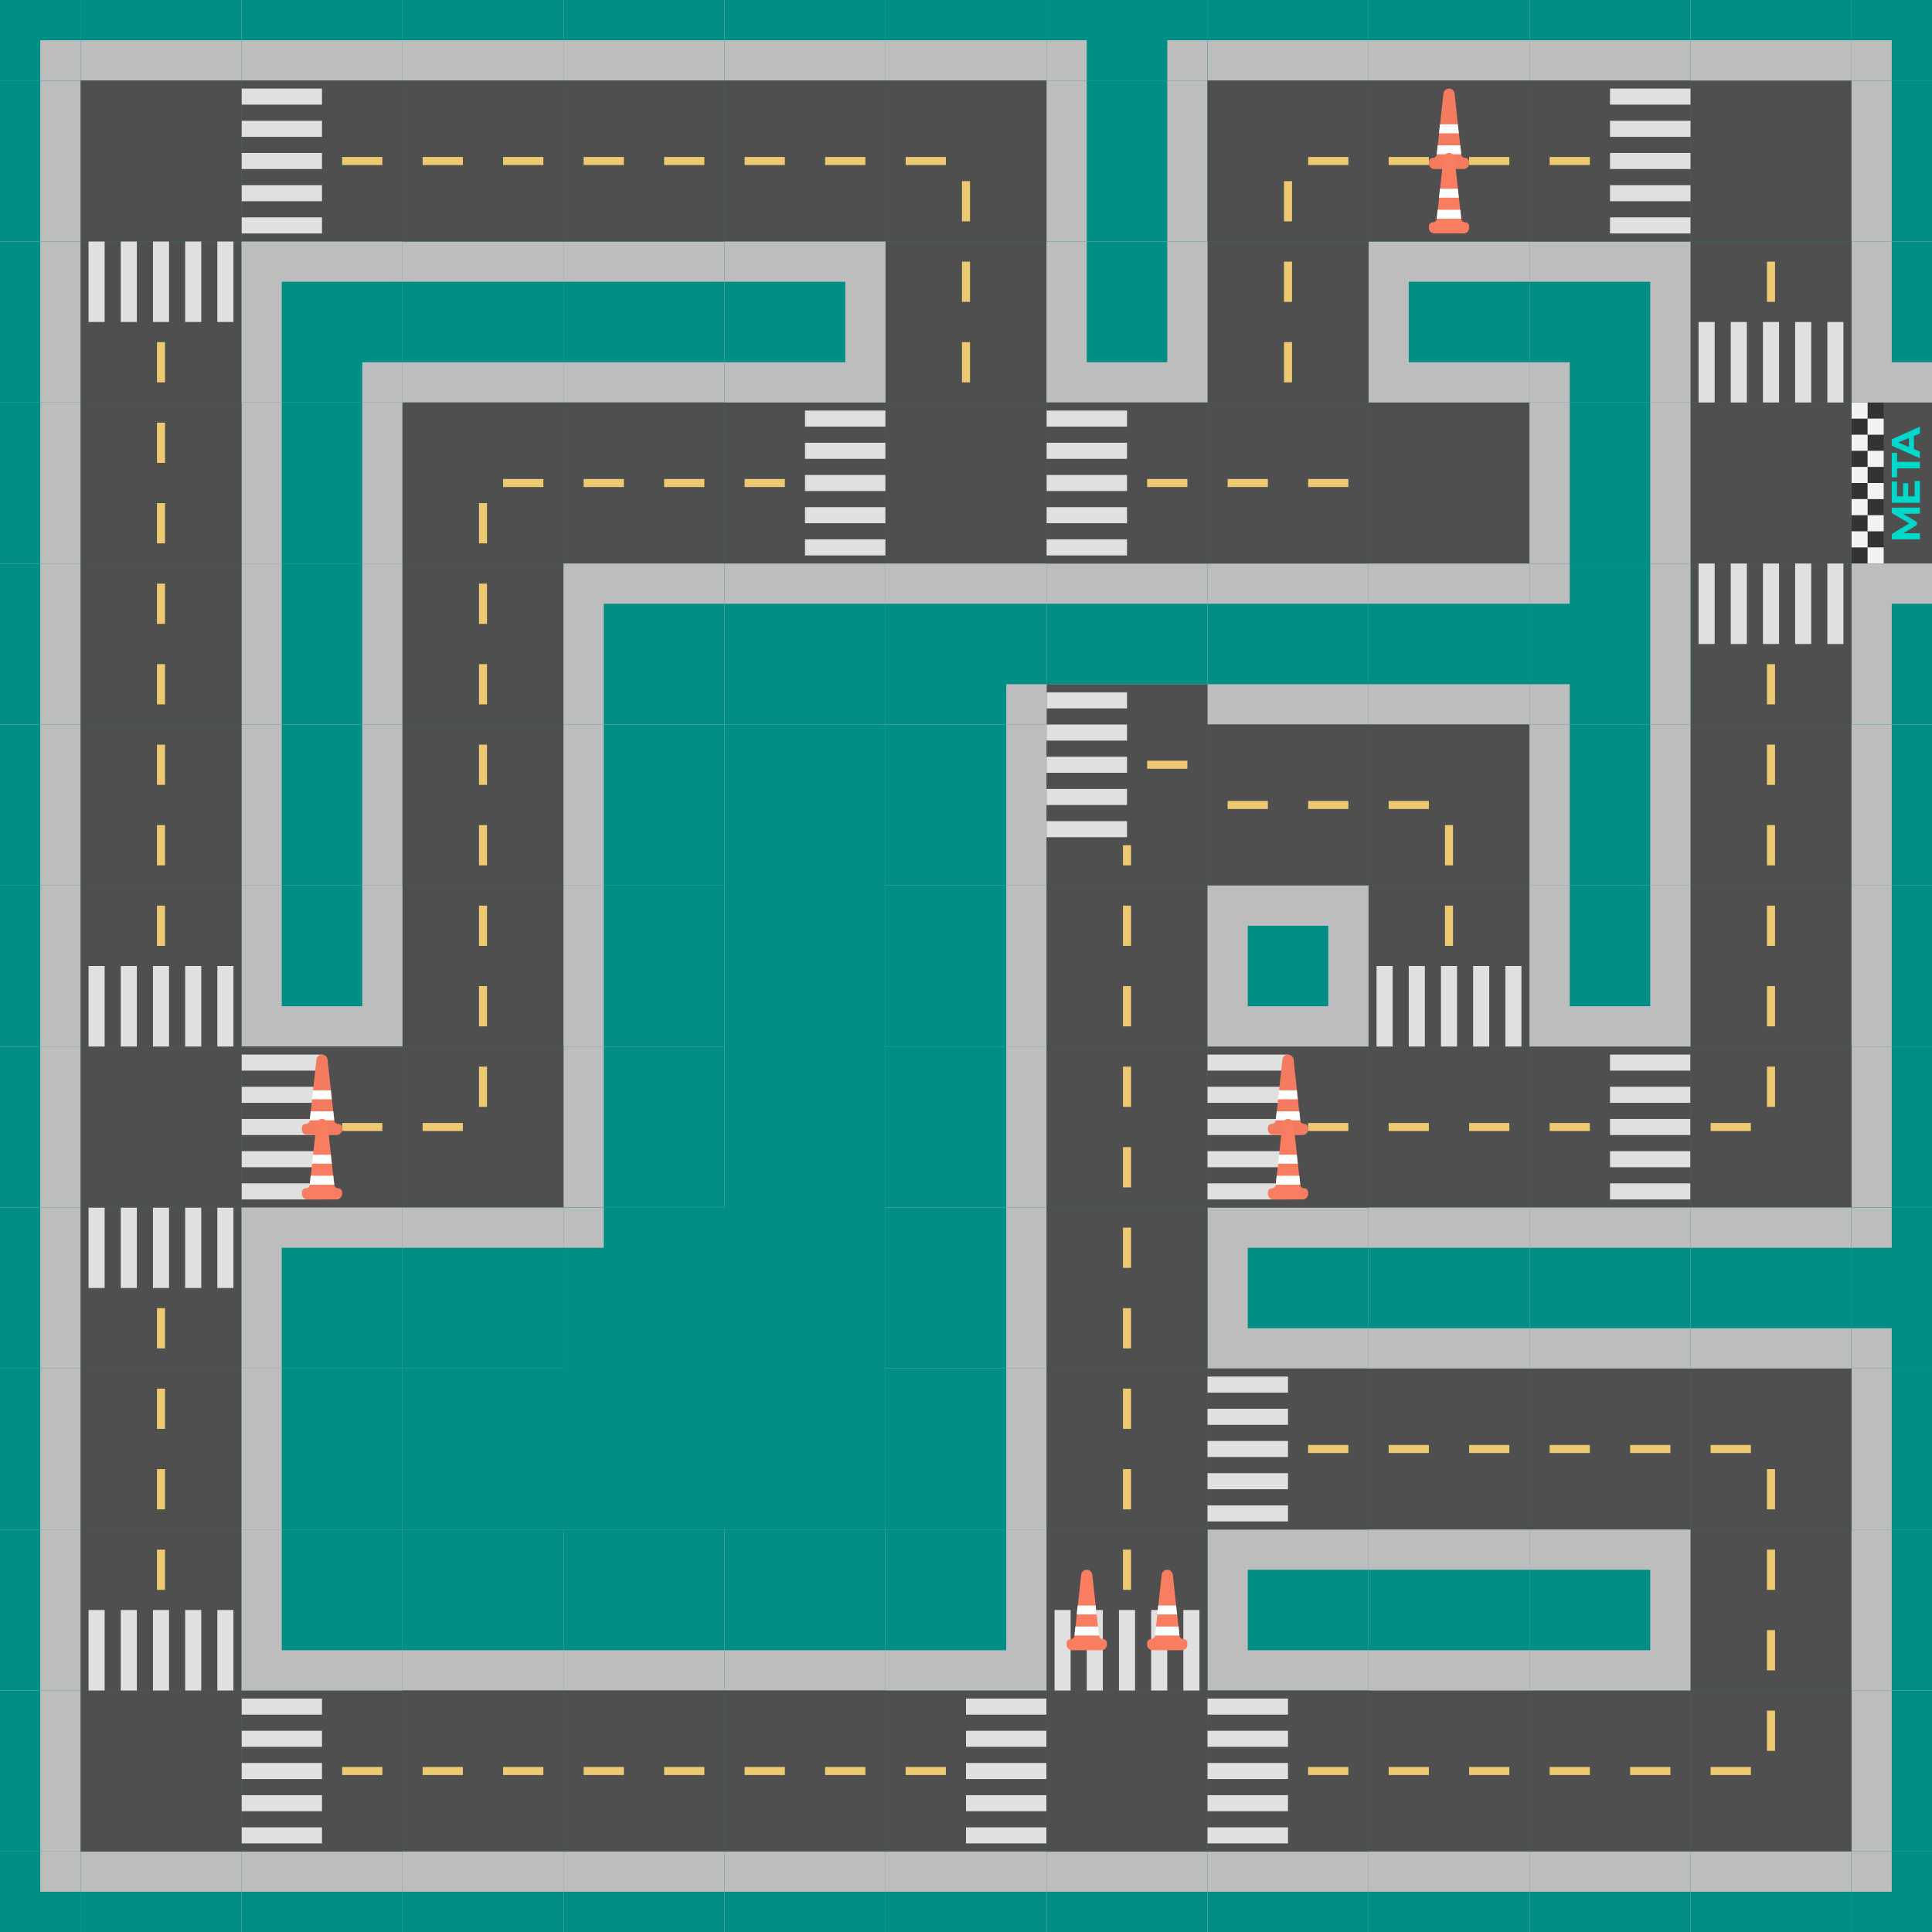 <svg width="480" height="480" viewBox="0 0 480 480" fill="none" xmlns="http://www.w3.org/2000/svg">
<rect x="0" y="0" width="480" height="480" fill="#808080" stroke="none"/>
<g clip-path="url(#clip0_1_180)">
<rect width="480" height="480" fill="#008E86"/>
<g clip-path="url(#clip1_1_180)">
<rect width="40" height="40" transform="translate(460 100)" fill="#4F4F4F"/>
<rect x="464" y="100" width="4" height="4" fill="#333333"/>
<rect x="464" y="108" width="4" height="4" fill="#333333"/>
<rect x="460" y="104" width="4" height="4" fill="#333333"/>
<rect x="464" y="116" width="4" height="4" fill="#333333"/>
<rect x="460" y="112" width="4" height="4" fill="#333333"/>
<rect x="464" y="124" width="4" height="4" fill="#333333"/>
<rect x="460" y="120" width="4" height="4" fill="#333333"/>
<rect x="464" y="132" width="4" height="4" fill="#333333"/>
<rect x="460" y="128" width="4" height="4" fill="#333333"/>
<rect x="460" y="136" width="4" height="4" fill="#333333"/>
<rect x="464" y="104" width="4" height="4" fill="#F2F2F2"/>
<rect x="460" y="100" width="4" height="4" fill="#F2F2F2"/>
<rect x="464" y="112" width="4" height="4" fill="#F2F2F2"/>
<rect x="460" y="108" width="4" height="4" fill="#F2F2F2"/>
<rect x="464" y="120" width="4" height="4" fill="#F2F2F2"/>
<rect x="460" y="116" width="4" height="4" fill="#F2F2F2"/>
<rect x="464" y="128" width="4" height="4" fill="#F2F2F2"/>
<rect x="460" y="124" width="4" height="4" fill="#F2F2F2"/>
<rect x="464" y="136" width="4" height="4" fill="#F2F2F2"/>
<rect x="460" y="132" width="4" height="4" fill="#F2F2F2"/>
<path d="M477 127.63L472.8 127.64L476.26 129.7L476.26 130.43L472.89 132.48L477 132.48L477 134L470 134L470 132.66L474.35 130.04L470 127.46L470 126.13L477 126.11L477 127.63Z" fill="#00D8CC"/>
<path d="M475.7 119.5L477 119.5L477 124.92L470 124.92L470 119.63L471.3 119.63L471.3 123.31L472.82 123.31L472.82 120.06L474.08 120.06L474.08 123.31L475.7 123.31L475.7 119.5Z" fill="#00D8CC"/>
<path d="M471.32 116.36L471.32 118.6L470 118.6L470 112.5L471.32 112.5L471.32 114.74L477 114.74L477 116.36L471.32 116.36Z" fill="#00D8CC"/>
<path d="M475.5 108.32L475.5 111.57L477 112.19L477 113.85L470 110.73L470 109.13L477 106L477 107.7L475.5 108.32ZM474.27 108.83L471.59 109.94L474.27 111.05L474.27 108.83Z" fill="#00D8CC"/>
</g>
<rect width="40" height="40" transform="translate(460 100) rotate(90)" fill="#4F4F4F"/>
<rect width="40" height="40" transform="translate(460 20) rotate(90)" fill="#4F4F4F"/>
<rect width="40" height="40" transform="translate(380 100) rotate(90)" fill="#4F4F4F"/>
<rect width="40" height="40" transform="translate(380 100)" fill="#BDBDBD"/>
<rect x="390" y="100" width="20" height="40" fill="#008E86"/>
<rect width="40" height="40" transform="translate(260 20)" fill="#BDBDBD"/>
<rect x="270" y="20" width="20" height="40" fill="#008E86"/>
<rect width="40" height="40" transform="translate(60 100)" fill="#BDBDBD"/>
<rect x="70" y="100" width="20" height="40" fill="#008E86"/>
<rect width="40" height="40" transform="translate(60 140)" fill="#BDBDBD"/>
<rect x="70" y="140" width="20" height="40" fill="#008E86"/>
<rect width="40" height="40" transform="translate(60 180)" fill="#BDBDBD"/>
<rect x="70" y="180" width="20" height="40" fill="#008E86"/>
<g clip-path="url(#clip2_1_180)">
<rect width="40" height="40" transform="translate(460 100) rotate(-90)" fill="#BDBDBD"/>
<rect x="470" y="90" width="30" height="30" transform="rotate(-90 470 90)" fill="#008E86"/>
</g>
<g clip-path="url(#clip3_1_180)">
<rect width="40" height="40" transform="translate(460 20)" fill="#BDBDBD"/>
<rect x="470" y="20" width="30" height="40" fill="#008E86"/>
</g>
<g clip-path="url(#clip4_1_180)">
<rect width="40" height="40" transform="translate(500 -20) rotate(90)" fill="#008E86"/>
<rect x="470" y="10" width="10" height="10" transform="rotate(90 470 10)" fill="#BDBDBD"/>
</g>
<g clip-path="url(#clip5_1_180)">
<rect width="40" height="40" transform="translate(460 100) rotate(180)" fill="#4F4F4F"/>
<rect x="441" y="95" width="2" height="10" transform="rotate(180 441 95)" fill="#EDCA71"/>
<rect x="441" y="75" width="2" height="10" transform="rotate(180 441 75)" fill="#EDCA71"/>
<rect x="434" y="100" width="4" height="20" transform="rotate(180 434 100)" fill="#E0E0E0"/>
<rect x="426" y="100" width="4" height="20" transform="rotate(180 426 100)" fill="#E0E0E0"/>
<rect x="442" y="100" width="4" height="20" transform="rotate(180 442 100)" fill="#E0E0E0"/>
<rect x="450" y="100" width="4" height="20" transform="rotate(180 450 100)" fill="#E0E0E0"/>
<rect x="458" y="100" width="4" height="20" transform="rotate(180 458 100)" fill="#E0E0E0"/>
</g>
<rect width="40" height="40" transform="translate(460 140)" fill="#BDBDBD"/>
<rect x="470" y="150" width="30" height="30" fill="#008E86"/>
<g clip-path="url(#clip6_1_180)">
<rect width="40" height="40" transform="translate(420 140)" fill="#4F4F4F"/>
<rect x="439" y="145" width="2" height="10" fill="#EDCA71"/>
<rect x="439" y="165" width="2" height="10" fill="#EDCA71"/>
<rect x="446" y="140" width="4" height="20" fill="#E0E0E0"/>
<rect x="454" y="140" width="4" height="20" fill="#E0E0E0"/>
<rect x="438" y="140" width="4" height="20" fill="#E0E0E0"/>
<rect x="430" y="140" width="4" height="20" fill="#E0E0E0"/>
<rect x="422" y="140" width="4" height="20" fill="#E0E0E0"/>
</g>
<g clip-path="url(#clip7_1_180)">
<rect width="40" height="40" transform="translate(20 300)" fill="#4F4F4F"/>
<rect x="39" y="305" width="2" height="10" fill="#EDCA71"/>
<rect x="39" y="325" width="2" height="10" fill="#EDCA71"/>
<rect x="46" y="300" width="4" height="20" fill="#E0E0E0"/>
<rect x="54" y="300" width="4" height="20" fill="#E0E0E0"/>
<rect x="38" y="300" width="4" height="20" fill="#E0E0E0"/>
<rect x="30" y="300" width="4" height="20" fill="#E0E0E0"/>
<rect x="22" y="300" width="4" height="20" fill="#E0E0E0"/>
</g>
<g clip-path="url(#clip8_1_180)">
<rect width="40" height="40" transform="translate(420 60) rotate(90)" fill="#BDBDBD"/>
<rect x="410" y="70" width="30" height="30" transform="rotate(90 410 70)" fill="#008E86"/>
<rect x="390" y="100" width="10" height="10" transform="rotate(-180 390 100)" fill="#BDBDBD"/>
</g>
<g clip-path="url(#clip9_1_180)">
<rect width="40" height="40" transform="translate(340 100) rotate(-90)" fill="#BDBDBD"/>
<rect x="350" y="90" width="20" height="30" transform="rotate(-90 350 90)" fill="#008E86"/>
</g>
<g clip-path="url(#clip10_1_180)">
<rect width="40" height="40" transform="translate(300 340) rotate(-90)" fill="#BDBDBD"/>
<rect x="310" y="330" width="20" height="30" transform="rotate(-90 310 330)" fill="#008E86"/>
</g>
<g clip-path="url(#clip11_1_180)">
<rect width="40" height="40" transform="translate(300 420) rotate(-90)" fill="#BDBDBD"/>
<rect x="310" y="410" width="20" height="30" transform="rotate(-90 310 410)" fill="#008E86"/>
</g>
<g clip-path="url(#clip12_1_180)">
<rect width="40" height="40" transform="translate(380 140) rotate(90)" fill="#BDBDBD"/>
<rect x="380" y="150" width="20" height="40" transform="rotate(90 380 150)" fill="#008E86"/>
</g>
<g clip-path="url(#clip13_1_180)">
<rect width="40" height="40" transform="translate(340 140) rotate(90)" fill="#BDBDBD"/>
<rect x="340" y="150" width="20" height="40" transform="rotate(90 340 150)" fill="#008E86"/>
</g>
<g clip-path="url(#clip14_1_180)">
<rect width="40" height="40" transform="translate(300 140) rotate(90)" fill="#BDBDBD"/>
<rect x="300" y="150" width="20" height="40" transform="rotate(90 300 150)" fill="#008E86"/>
</g>
<g clip-path="url(#clip15_1_180)">
<rect width="40" height="40" transform="translate(140 60) rotate(90)" fill="#BDBDBD"/>
<rect x="140" y="70" width="20" height="40" transform="rotate(90 140 70)" fill="#008E86"/>
</g>
<g clip-path="url(#clip16_1_180)">
<rect width="40" height="40" transform="translate(180 60) rotate(90)" fill="#BDBDBD"/>
<rect x="180" y="70" width="20" height="40" transform="rotate(90 180 70)" fill="#008E86"/>
</g>
<g clip-path="url(#clip17_1_180)">
<rect width="40" height="40" transform="translate(420 20) rotate(-90)" fill="#BDBDBD"/>
<rect x="420" y="10" width="30" height="40" transform="rotate(-90 420 10)" fill="#008E86"/>
</g>
<g clip-path="url(#clip18_1_180)">
<rect width="40" height="40" transform="translate(380 20) rotate(-90)" fill="#BDBDBD"/>
<rect x="380" y="10" width="30" height="40" transform="rotate(-90 380 10)" fill="#008E86"/>
</g>
<g clip-path="url(#clip19_1_180)">
<rect width="40" height="40" transform="translate(340 20) rotate(-90)" fill="#BDBDBD"/>
<rect x="340" y="10" width="30" height="40" transform="rotate(-90 340 10)" fill="#008E86"/>
</g>
<g clip-path="url(#clip20_1_180)">
<rect width="40" height="40" transform="translate(300 20) rotate(-90)" fill="#BDBDBD"/>
<rect x="300" y="10" width="30" height="40" transform="rotate(-90 300 10)" fill="#008E86"/>
</g>
<g clip-path="url(#clip21_1_180)">
<rect width="40" height="40" transform="translate(220 20) rotate(-90)" fill="#BDBDBD"/>
<rect x="220" y="10" width="30" height="40" transform="rotate(-90 220 10)" fill="#008E86"/>
</g>
<g clip-path="url(#clip22_1_180)">
<rect width="40" height="40" transform="translate(180 20) rotate(-90)" fill="#BDBDBD"/>
<rect x="180" y="10" width="30" height="40" transform="rotate(-90 180 10)" fill="#008E86"/>
</g>
<g clip-path="url(#clip23_1_180)">
<rect width="40" height="40" transform="translate(180 420) rotate(-90)" fill="#BDBDBD"/>
<rect x="180" y="410" width="30" height="40" transform="rotate(-90 180 410)" fill="#008E86"/>
</g>
<g clip-path="url(#clip24_1_180)">
<rect width="40" height="40" transform="translate(140 420) rotate(-90)" fill="#BDBDBD"/>
<rect x="140" y="410" width="30" height="40" transform="rotate(-90 140 410)" fill="#008E86"/>
</g>
<g clip-path="url(#clip25_1_180)">
<rect width="40" height="40" transform="translate(100 420) rotate(-90)" fill="#BDBDBD"/>
<rect x="100" y="410" width="30" height="40" transform="rotate(-90 100 410)" fill="#008E86"/>
</g>
<g clip-path="url(#clip26_1_180)">
<rect width="40" height="40" transform="translate(140 20) rotate(-90)" fill="#BDBDBD"/>
<rect x="140" y="10" width="30" height="40" transform="rotate(-90 140 10)" fill="#008E86"/>
</g>
<g clip-path="url(#clip27_1_180)">
<rect width="40" height="40" transform="translate(100 20) rotate(-90)" fill="#BDBDBD"/>
<rect x="100" y="10" width="30" height="40" transform="rotate(-90 100 10)" fill="#008E86"/>
</g>
<g clip-path="url(#clip28_1_180)">
<rect width="40" height="40" transform="translate(60 20) rotate(-90)" fill="#BDBDBD"/>
<rect x="60" y="10" width="30" height="40" transform="rotate(-90 60 10)" fill="#008E86"/>
</g>
<g clip-path="url(#clip29_1_180)">
<rect width="40" height="40" transform="translate(20 20) rotate(-90)" fill="#BDBDBD"/>
<rect x="20" y="10" width="30" height="40" transform="rotate(-90 20 10)" fill="#008E86"/>
</g>
<g clip-path="url(#clip30_1_180)">
<rect width="40" height="40" transform="translate(420 20) rotate(90)" fill="#4F4F4F"/>
<rect x="415" y="39" width="2" height="10" transform="rotate(90 415 39)" fill="#EDCA71"/>
<rect x="395" y="39" width="2" height="10" transform="rotate(90 395 39)" fill="#EDCA71"/>
<rect x="420" y="46" width="4" height="20" transform="rotate(90 420 46)" fill="#E0E0E0"/>
<rect x="420" y="54" width="4" height="20" transform="rotate(90 420 54)" fill="#E0E0E0"/>
<rect x="420" y="38" width="4" height="20" transform="rotate(90 420 38)" fill="#E0E0E0"/>
<rect x="420" y="30" width="4" height="20" transform="rotate(90 420 30)" fill="#E0E0E0"/>
<rect x="420" y="22" width="4" height="20" transform="rotate(90 420 22)" fill="#E0E0E0"/>
</g>
<g clip-path="url(#clip31_1_180)">
<rect width="40" height="40" transform="translate(420 260) rotate(90)" fill="#4F4F4F"/>
<rect x="415" y="279" width="2" height="10" transform="rotate(90 415 279)" fill="#EDCA71"/>
<rect x="395" y="279" width="2" height="10" transform="rotate(90 395 279)" fill="#EDCA71"/>
<rect x="420" y="286" width="4" height="20" transform="rotate(90 420 286)" fill="#E0E0E0"/>
<rect x="420" y="294" width="4" height="20" transform="rotate(90 420 294)" fill="#E0E0E0"/>
<rect x="420" y="278" width="4" height="20" transform="rotate(90 420 278)" fill="#E0E0E0"/>
<rect x="420" y="270" width="4" height="20" transform="rotate(90 420 270)" fill="#E0E0E0"/>
<rect x="420" y="262" width="4" height="20" transform="rotate(90 420 262)" fill="#E0E0E0"/>
</g>
<g clip-path="url(#clip32_1_180)">
<rect width="40" height="40" transform="translate(260 420) rotate(90)" fill="#4F4F4F"/>
<rect x="255" y="439" width="2" height="10" transform="rotate(90 255 439)" fill="#EDCA71"/>
<rect x="235" y="439" width="2" height="10" transform="rotate(90 235 439)" fill="#EDCA71"/>
<rect x="260" y="446" width="4" height="20" transform="rotate(90 260 446)" fill="#E0E0E0"/>
<rect x="260" y="454" width="4" height="20" transform="rotate(90 260 454)" fill="#E0E0E0"/>
<rect x="260" y="438" width="4" height="20" transform="rotate(90 260 438)" fill="#E0E0E0"/>
<rect x="260" y="430" width="4" height="20" transform="rotate(90 260 430)" fill="#E0E0E0"/>
<rect x="260" y="422" width="4" height="20" transform="rotate(90 260 422)" fill="#E0E0E0"/>
</g>
<g clip-path="url(#clip33_1_180)">
<rect width="40" height="40" transform="translate(220 100) rotate(90)" fill="#4F4F4F"/>
<rect x="215" y="119" width="2" height="10" transform="rotate(90 215 119)" fill="#EDCA71"/>
<rect x="195" y="119" width="2" height="10" transform="rotate(90 195 119)" fill="#EDCA71"/>
<rect x="220" y="126" width="4" height="20" transform="rotate(90 220 126)" fill="#E0E0E0"/>
<rect x="220" y="134" width="4" height="20" transform="rotate(90 220 134)" fill="#E0E0E0"/>
<rect x="220" y="118" width="4" height="20" transform="rotate(90 220 118)" fill="#E0E0E0"/>
<rect x="220" y="110" width="4" height="20" transform="rotate(90 220 110)" fill="#E0E0E0"/>
<rect x="220" y="102" width="4" height="20" transform="rotate(90 220 102)" fill="#E0E0E0"/>
</g>
<rect width="40" height="40" transform="translate(380 20) rotate(90)" fill="#4F4F4F"/>
<rect x="375" y="39" width="2" height="10" transform="rotate(90 375 39)" fill="#EDCA71"/>
<rect x="355" y="39" width="2" height="10" transform="rotate(90 355 39)" fill="#EDCA71"/>
<rect width="40" height="40" transform="translate(340 100) rotate(90)" fill="#4F4F4F"/>
<rect x="335" y="119" width="2" height="10" transform="rotate(90 335 119)" fill="#EDCA71"/>
<rect x="315" y="119" width="2" height="10" transform="rotate(90 315 119)" fill="#EDCA71"/>
<rect width="40" height="40" transform="translate(340 180) rotate(90)" fill="#4F4F4F"/>
<rect x="335" y="199" width="2" height="10" transform="rotate(90 335 199)" fill="#EDCA71"/>
<rect x="315" y="199" width="2" height="10" transform="rotate(90 315 199)" fill="#EDCA71"/>
<rect width="40" height="40" transform="translate(180 100) rotate(90)" fill="#4F4F4F"/>
<rect x="175" y="119" width="2" height="10" transform="rotate(90 175 119)" fill="#EDCA71"/>
<rect x="155" y="119" width="2" height="10" transform="rotate(90 155 119)" fill="#EDCA71"/>
<rect width="40" height="40" transform="translate(380 260) rotate(90)" fill="#4F4F4F"/>
<rect x="375" y="279" width="2" height="10" transform="rotate(90 375 279)" fill="#EDCA71"/>
<rect x="355" y="279" width="2" height="10" transform="rotate(90 355 279)" fill="#EDCA71"/>
<rect width="40" height="40" transform="translate(380 340) rotate(90)" fill="#4F4F4F"/>
<rect x="375" y="359" width="2" height="10" transform="rotate(90 375 359)" fill="#EDCA71"/>
<rect x="355" y="359" width="2" height="10" transform="rotate(90 355 359)" fill="#EDCA71"/>
<rect width="40" height="40" transform="translate(380 420) rotate(90)" fill="#4F4F4F"/>
<rect x="375" y="439" width="2" height="10" transform="rotate(90 375 439)" fill="#EDCA71"/>
<rect x="355" y="439" width="2" height="10" transform="rotate(90 355 439)" fill="#EDCA71"/>
<rect width="40" height="40" transform="translate(220 420) rotate(90)" fill="#4F4F4F"/>
<rect x="215" y="439" width="2" height="10" transform="rotate(90 215 439)" fill="#EDCA71"/>
<rect x="195" y="439" width="2" height="10" transform="rotate(90 195 439)" fill="#EDCA71"/>
<rect width="40" height="40" transform="translate(180 420) rotate(90)" fill="#4F4F4F"/>
<rect x="175" y="439" width="2" height="10" transform="rotate(90 175 439)" fill="#EDCA71"/>
<rect x="155" y="439" width="2" height="10" transform="rotate(90 155 439)" fill="#EDCA71"/>
<rect width="40" height="40" transform="translate(140 420) rotate(90)" fill="#4F4F4F"/>
<rect x="135" y="439" width="2" height="10" transform="rotate(90 135 439)" fill="#EDCA71"/>
<rect x="115" y="439" width="2" height="10" transform="rotate(90 115 439)" fill="#EDCA71"/>
<rect width="40" height="40" transform="translate(420 340) rotate(90)" fill="#4F4F4F"/>
<rect x="415" y="359" width="2" height="10" transform="rotate(90 415 359)" fill="#EDCA71"/>
<rect x="395" y="359" width="2" height="10" transform="rotate(90 395 359)" fill="#EDCA71"/>
<rect width="40" height="40" transform="translate(420 420) rotate(90)" fill="#4F4F4F"/>
<rect x="415" y="439" width="2" height="10" transform="rotate(90 415 439)" fill="#EDCA71"/>
<rect x="395" y="439" width="2" height="10" transform="rotate(90 395 439)" fill="#EDCA71"/>
<rect width="40" height="40" transform="translate(340 20) rotate(90)" fill="#4F4F4F"/>
<rect x="335" y="39" width="2" height="10" transform="rotate(90 335 39)" fill="#EDCA71"/>
<rect x="319" y="45" width="2" height="10" fill="#EDCA71"/>
<rect width="40" height="40" transform="translate(300 180) rotate(90)" fill="#4F4F4F"/>
<rect x="295" y="199" width="2" height="10" transform="rotate(90 295 199)" fill="#EDCA71"/>
<rect x="279" y="205" width="2" height="10" fill="#EDCA71"/>
<rect width="40" height="40" transform="translate(140 100) rotate(90)" fill="#4F4F4F"/>
<rect x="135" y="119" width="2" height="10" transform="rotate(90 135 119)" fill="#EDCA71"/>
<rect x="119" y="125" width="2" height="10" fill="#EDCA71"/>
<rect width="40" height="40" transform="translate(300 60)" fill="#4F4F4F"/>
<rect x="319" y="65" width="2" height="10" fill="#EDCA71"/>
<rect x="319" y="85" width="2" height="10" fill="#EDCA71"/>
<rect width="40" height="40" transform="translate(420 180)" fill="#4F4F4F"/>
<rect x="439" y="185" width="2" height="10" fill="#EDCA71"/>
<rect x="439" y="205" width="2" height="10" fill="#EDCA71"/>
<rect width="40" height="40" transform="translate(420 220)" fill="#4F4F4F"/>
<rect x="439" y="225" width="2" height="10" fill="#EDCA71"/>
<rect x="439" y="245" width="2" height="10" fill="#EDCA71"/>
<rect width="40" height="40" transform="translate(260 220)" fill="#4F4F4F"/>
<rect x="279" y="225" width="2" height="10" fill="#EDCA71"/>
<rect x="279" y="245" width="2" height="10" fill="#EDCA71"/>
<rect width="40" height="40" transform="translate(100 140)" fill="#4F4F4F"/>
<rect x="119" y="145" width="2" height="10" fill="#EDCA71"/>
<rect x="119" y="165" width="2" height="10" fill="#EDCA71"/>
<rect width="40" height="40" transform="translate(260 260)" fill="#4F4F4F"/>
<rect x="279" y="265" width="2" height="10" fill="#EDCA71"/>
<rect x="279" y="285" width="2" height="10" fill="#EDCA71"/>
<rect width="40" height="40" transform="translate(260 300)" fill="#4F4F4F"/>
<rect x="279" y="305" width="2" height="10" fill="#EDCA71"/>
<rect x="279" y="325" width="2" height="10" fill="#EDCA71"/>
<rect width="40" height="40" transform="translate(260 340)" fill="#4F4F4F"/>
<rect x="279" y="345" width="2" height="10" fill="#EDCA71"/>
<rect x="279" y="365" width="2" height="10" fill="#EDCA71"/>
<rect width="40" height="40" transform="translate(420 380)" fill="#4F4F4F"/>
<rect x="439" y="385" width="2" height="10" fill="#EDCA71"/>
<rect x="439" y="405" width="2" height="10" fill="#EDCA71"/>
<rect width="40" height="40" transform="translate(220 60)" fill="#4F4F4F"/>
<rect x="239" y="65" width="2" height="10" fill="#EDCA71"/>
<rect x="239" y="85" width="2" height="10" fill="#EDCA71"/>
<rect width="40" height="40" transform="translate(20 100)" fill="#4F4F4F"/>
<rect x="39" y="105" width="2" height="10" fill="#EDCA71"/>
<rect x="39" y="125" width="2" height="10" fill="#EDCA71"/>
<rect width="40" height="40" transform="translate(20 140)" fill="#4F4F4F"/>
<rect x="39" y="145" width="2" height="10" fill="#EDCA71"/>
<rect x="39" y="165" width="2" height="10" fill="#EDCA71"/>
<rect width="40" height="40" transform="translate(20 180)" fill="#4F4F4F"/>
<rect x="39" y="185" width="2" height="10" fill="#EDCA71"/>
<rect x="39" y="205" width="2" height="10" fill="#EDCA71"/>
<rect width="40" height="40" transform="translate(100 220)" fill="#4F4F4F"/>
<rect x="119" y="225" width="2" height="10" fill="#EDCA71"/>
<rect x="119" y="245" width="2" height="10" fill="#EDCA71"/>
<rect width="40" height="40" transform="translate(100 180)" fill="#4F4F4F"/>
<rect x="119" y="185" width="2" height="10" fill="#EDCA71"/>
<rect x="119" y="205" width="2" height="10" fill="#EDCA71"/>
<rect width="40" height="40" transform="translate(20 340)" fill="#4F4F4F"/>
<rect x="39" y="345" width="2" height="10" fill="#EDCA71"/>
<rect x="39" y="365" width="2" height="10" fill="#EDCA71"/>
<g clip-path="url(#clip34_1_180)">
<rect width="40" height="40" transform="translate(300 -20) rotate(90)" fill="#008E86"/>
<rect x="270" y="10" width="10" height="10" transform="rotate(90 270 10)" fill="#BDBDBD"/>
<rect x="300" y="10" width="10" height="10" transform="rotate(90 300 10)" fill="#BDBDBD"/>
</g>
<g clip-path="url(#clip35_1_180)">
<rect width="40" height="40" transform="translate(300 100) rotate(180)" fill="#BDBDBD"/>
<rect x="290" y="90" width="20" height="30" transform="rotate(180 290 90)" fill="#008E86"/>
</g>
<rect width="40" height="40" transform="translate(100 260) rotate(180)" fill="#BDBDBD"/>
<rect x="90" y="250" width="20" height="30" transform="rotate(180 90 250)" fill="#008E86"/>
<g clip-path="url(#clip36_1_180)">
<rect width="40" height="40" transform="translate(260 140) rotate(-90)" fill="#4F4F4F"/>
<rect x="265" y="121" width="2" height="10" transform="rotate(-90 265 121)" fill="#EDCA71"/>
<rect x="285" y="121" width="2" height="10" transform="rotate(-90 285 121)" fill="#EDCA71"/>
<rect x="260" y="114" width="4" height="20" transform="rotate(-90 260 114)" fill="#E0E0E0"/>
<rect x="260" y="106" width="4" height="20" transform="rotate(-90 260 106)" fill="#E0E0E0"/>
<rect x="260" y="122" width="4" height="20" transform="rotate(-90 260 122)" fill="#E0E0E0"/>
<rect x="260" y="130" width="4" height="20" transform="rotate(-90 260 130)" fill="#E0E0E0"/>
<rect x="260" y="138" width="4" height="20" transform="rotate(-90 260 138)" fill="#E0E0E0"/>
</g>
<g clip-path="url(#clip37_1_180)">
<rect width="40" height="40" transform="translate(260 210) rotate(-90)" fill="#4F4F4F"/>
<rect x="265" y="191" width="2" height="10" transform="rotate(-90 265 191)" fill="#EDCA71"/>
<rect x="285" y="191" width="2" height="10" transform="rotate(-90 285 191)" fill="#EDCA71"/>
<rect x="260" y="184" width="4" height="20" transform="rotate(-90 260 184)" fill="#E0E0E0"/>
<rect x="260" y="176" width="4" height="20" transform="rotate(-90 260 176)" fill="#E0E0E0"/>
<rect x="260" y="192" width="4" height="20" transform="rotate(-90 260 192)" fill="#E0E0E0"/>
<rect x="260" y="200" width="4" height="20" transform="rotate(-90 260 200)" fill="#E0E0E0"/>
<rect x="260" y="208" width="4" height="20" transform="rotate(-90 260 208)" fill="#E0E0E0"/>
</g>
<rect width="40" height="40" transform="translate(260 60) rotate(-180)" fill="#4F4F4F"/>
<rect x="241" y="55" width="2" height="10" transform="rotate(-180 241 55)" fill="#EDCA71"/>
<rect x="235" y="39" width="2" height="10" transform="rotate(90 235 39)" fill="#EDCA71"/>
<rect width="40" height="40" transform="translate(380 220) rotate(-180)" fill="#4F4F4F"/>
<rect x="361" y="215" width="2" height="10" transform="rotate(-180 361 215)" fill="#EDCA71"/>
<rect x="355" y="199" width="2" height="10" transform="rotate(90 355 199)" fill="#EDCA71"/>
<g clip-path="url(#clip38_1_180)">
<rect width="40" height="40" transform="translate(460 180)" fill="#BDBDBD"/>
<rect x="470" y="180" width="30" height="40" fill="#008E86"/>
</g>
<g clip-path="url(#clip39_1_180)">
<rect width="40" height="40" transform="translate(460 220)" fill="#BDBDBD"/>
<rect x="470" y="220" width="30" height="40" fill="#008E86"/>
</g>
<g clip-path="url(#clip40_1_180)">
<rect width="40" height="40" transform="translate(460 260)" fill="#BDBDBD"/>
<rect x="470" y="260" width="30" height="40" fill="#008E86"/>
</g>
<g clip-path="url(#clip41_1_180)">
<rect width="40" height="40" transform="translate(460 340)" fill="#BDBDBD"/>
<rect x="470" y="340" width="30" height="40" fill="#008E86"/>
</g>
<rect width="40" height="40" transform="translate(60 340)" fill="#BDBDBD"/>
<rect x="70" y="340" width="30" height="40" fill="#008E86"/>
<g clip-path="url(#clip42_1_180)">
<rect width="40" height="40" transform="translate(460 380)" fill="#BDBDBD"/>
<rect x="470" y="380" width="30" height="40" fill="#008E86"/>
</g>
<rect width="40" height="40" transform="translate(460 420)" fill="#BDBDBD"/>
<rect x="470" y="420" width="30" height="40" fill="#008E86"/>
<g clip-path="url(#clip43_1_180)">
<rect width="40" height="40" transform="translate(140 260)" fill="#BDBDBD"/>
<rect x="150" y="260" width="30" height="40" fill="#008E86"/>
</g>
<rect width="40" height="40" transform="translate(140 220)" fill="#BDBDBD"/>
<rect x="150" y="220" width="30" height="40" fill="#008E86"/>
<rect width="40" height="40" transform="translate(140 180)" fill="#BDBDBD"/>
<rect x="150" y="180" width="30" height="40" fill="#008E86"/>
<rect width="40" height="40" transform="translate(420 460) rotate(-90)" fill="#4F4F4F"/>
<rect x="425" y="441" width="2" height="10" transform="rotate(-90 425 441)" fill="#EDCA71"/>
<rect x="441" y="435" width="2" height="10" transform="rotate(180 441 435)" fill="#EDCA71"/>
<rect width="40" height="40" transform="translate(100 300) rotate(-90)" fill="#4F4F4F"/>
<rect x="105" y="281" width="2" height="10" transform="rotate(-90 105 281)" fill="#EDCA71"/>
<rect x="121" y="275" width="2" height="10" transform="rotate(180 121 275)" fill="#EDCA71"/>
<rect width="40" height="40" transform="translate(420 300) rotate(-90)" fill="#4F4F4F"/>
<rect x="425" y="281" width="2" height="10" transform="rotate(-90 425 281)" fill="#EDCA71"/>
<rect x="441" y="275" width="2" height="10" transform="rotate(180 441 275)" fill="#EDCA71"/>
<rect width="40" height="40" transform="translate(460 380) rotate(-180)" fill="#4F4F4F"/>
<rect x="441" y="375" width="2" height="10" transform="rotate(-180 441 375)" fill="#EDCA71"/>
<rect x="435" y="359" width="2" height="10" transform="rotate(90 435 359)" fill="#EDCA71"/>
<g clip-path="url(#clip44_1_180)">
<rect width="40" height="40" transform="translate(460 300) rotate(90)" fill="#BDBDBD"/>
<rect x="460" y="310" width="20" height="40" transform="rotate(90 460 310)" fill="#008E86"/>
</g>
<g clip-path="url(#clip45_1_180)">
<rect width="40" height="40" transform="translate(420 300) rotate(90)" fill="#BDBDBD"/>
<rect x="420" y="310" width="20" height="40" transform="rotate(90 420 310)" fill="#008E86"/>
</g>
<g clip-path="url(#clip46_1_180)">
<rect width="40" height="40" transform="translate(380 300) rotate(90)" fill="#BDBDBD"/>
<rect x="380" y="310" width="20" height="40" transform="rotate(90 380 310)" fill="#008E86"/>
</g>
<g clip-path="url(#clip47_1_180)">
<rect width="40" height="40" transform="translate(380 380) rotate(90)" fill="#BDBDBD"/>
<rect x="380" y="390" width="20" height="40" transform="rotate(90 380 390)" fill="#008E86"/>
</g>
<g clip-path="url(#clip48_1_180)">
<rect width="40" height="40" transform="translate(500 340) rotate(-180)" fill="#008E86"/>
<rect x="470" y="310" width="10" height="10" transform="rotate(-180 470 310)" fill="#BDBDBD"/>
<rect x="470" y="340" width="10" height="10" transform="rotate(-180 470 340)" fill="#BDBDBD"/>
</g>
<g clip-path="url(#clip49_1_180)">
<rect width="40" height="40" transform="translate(460 460) rotate(90)" fill="#BDBDBD"/>
<rect x="460" y="470" width="30" height="40" transform="rotate(90 460 470)" fill="#008E86"/>
</g>
<g clip-path="url(#clip50_1_180)">
<rect width="40" height="40" transform="translate(420 460) rotate(90)" fill="#BDBDBD"/>
<rect x="420" y="470" width="30" height="40" transform="rotate(90 420 470)" fill="#008E86"/>
</g>
<g clip-path="url(#clip51_1_180)">
<rect width="40" height="40" transform="translate(380 460) rotate(90)" fill="#BDBDBD"/>
<rect x="380" y="470" width="30" height="40" transform="rotate(90 380 470)" fill="#008E86"/>
</g>
<g clip-path="url(#clip52_1_180)">
<rect width="40" height="40" transform="translate(340 460) rotate(90)" fill="#BDBDBD"/>
<rect x="340" y="470" width="30" height="40" transform="rotate(90 340 470)" fill="#008E86"/>
</g>
<g clip-path="url(#clip53_1_180)">
<rect width="40" height="40" transform="translate(300 460) rotate(90)" fill="#BDBDBD"/>
<rect x="300" y="470" width="30" height="40" transform="rotate(90 300 470)" fill="#008E86"/>
</g>
<g clip-path="url(#clip54_1_180)">
<rect width="40" height="40" transform="translate(260 460) rotate(90)" fill="#BDBDBD"/>
<rect x="260" y="470" width="30" height="40" transform="rotate(90 260 470)" fill="#008E86"/>
</g>
<g clip-path="url(#clip55_1_180)">
<rect width="40" height="40" transform="translate(220 460) rotate(90)" fill="#BDBDBD"/>
<rect x="220" y="470" width="30" height="40" transform="rotate(90 220 470)" fill="#008E86"/>
</g>
<g clip-path="url(#clip56_1_180)">
<rect width="40" height="40" transform="translate(180 460) rotate(90)" fill="#BDBDBD"/>
<rect x="180" y="470" width="30" height="40" transform="rotate(90 180 470)" fill="#008E86"/>
</g>
<g clip-path="url(#clip57_1_180)">
<rect width="40" height="40" transform="translate(140 460) rotate(90)" fill="#BDBDBD"/>
<rect x="140" y="470" width="30" height="40" transform="rotate(90 140 470)" fill="#008E86"/>
</g>
<g clip-path="url(#clip58_1_180)">
<rect width="40" height="40" transform="translate(140 300) rotate(90)" fill="#BDBDBD"/>
<rect x="140" y="310" width="30" height="40" transform="rotate(90 140 310)" fill="#008E86"/>
</g>
<g clip-path="url(#clip59_1_180)">
<rect width="40" height="40" transform="translate(100 460) rotate(90)" fill="#BDBDBD"/>
<rect x="100" y="470" width="30" height="40" transform="rotate(90 100 470)" fill="#008E86"/>
</g>
<g clip-path="url(#clip60_1_180)">
<rect width="40" height="40" transform="translate(60 460) rotate(90)" fill="#BDBDBD"/>
<rect x="60" y="470" width="30" height="40" transform="rotate(90 60 470)" fill="#008E86"/>
</g>
<g clip-path="url(#clip61_1_180)">
<rect width="40" height="40" transform="translate(500 500) rotate(180)" fill="#008E86"/>
<rect x="470" y="470" width="10" height="10" transform="rotate(180 470 470)" fill="#BDBDBD"/>
</g>
<g clip-path="url(#clip62_1_180)">
<rect width="40" height="40" transform="translate(180 340) rotate(180)" fill="#008E86"/>
<rect x="150" y="310" width="10" height="10" transform="rotate(180 150 310)" fill="#BDBDBD"/>
</g>
<rect width="40" height="40" transform="translate(220 20) rotate(90)" fill="#4F4F4F"/>
<rect x="215" y="39" width="2" height="10" transform="rotate(90 215 39)" fill="#EDCA71"/>
<rect x="195" y="39" width="2" height="10" transform="rotate(90 195 39)" fill="#EDCA71"/>
<rect width="40" height="40" transform="translate(180 20) rotate(90)" fill="#4F4F4F"/>
<rect x="175" y="39" width="2" height="10" transform="rotate(90 175 39)" fill="#EDCA71"/>
<rect x="155" y="39" width="2" height="10" transform="rotate(90 155 39)" fill="#EDCA71"/>
<rect width="40" height="40" transform="translate(140 20) rotate(90)" fill="#4F4F4F"/>
<rect x="135" y="39" width="2" height="10" transform="rotate(90 135 39)" fill="#EDCA71"/>
<rect x="115" y="39" width="2" height="10" transform="rotate(90 115 39)" fill="#EDCA71"/>
<g clip-path="url(#clip63_1_180)">
<rect width="40" height="40" transform="translate(60 60) rotate(-90)" fill="#4F4F4F"/>
<rect x="65" y="41" width="2" height="10" transform="rotate(-90 65 41)" fill="#EDCA71"/>
<rect x="85" y="41" width="2" height="10" transform="rotate(-90 85 41)" fill="#EDCA71"/>
<rect x="60" y="34" width="4" height="20" transform="rotate(-90 60 34)" fill="#E0E0E0"/>
<rect x="60" y="26" width="4" height="20" transform="rotate(-90 60 26)" fill="#E0E0E0"/>
<rect x="60" y="42" width="4" height="20" transform="rotate(-90 60 42)" fill="#E0E0E0"/>
<rect x="60" y="50" width="4" height="20" transform="rotate(-90 60 50)" fill="#E0E0E0"/>
<rect x="60" y="58" width="4" height="20" transform="rotate(-90 60 58)" fill="#E0E0E0"/>
</g>
<g clip-path="url(#clip64_1_180)">
<rect width="40" height="40" transform="translate(60 300) rotate(-90)" fill="#4F4F4F"/>
<rect x="65" y="281" width="2" height="10" transform="rotate(-90 65 281)" fill="#EDCA71"/>
<rect x="85" y="281" width="2" height="10" transform="rotate(-90 85 281)" fill="#EDCA71"/>
<rect x="60" y="274" width="4" height="20" transform="rotate(-90 60 274)" fill="#E0E0E0"/>
<rect x="60" y="266" width="4" height="20" transform="rotate(-90 60 266)" fill="#E0E0E0"/>
<rect x="60" y="282" width="4" height="20" transform="rotate(-90 60 282)" fill="#E0E0E0"/>
<rect x="60" y="290" width="4" height="20" transform="rotate(-90 60 290)" fill="#E0E0E0"/>
<rect x="60" y="298" width="4" height="20" transform="rotate(-90 60 298)" fill="#E0E0E0"/>
</g>
<g clip-path="url(#clip65_1_180)">
<rect width="40" height="40" transform="translate(60 460) rotate(-90)" fill="#4F4F4F"/>
<rect x="65" y="441" width="2" height="10" transform="rotate(-90 65 441)" fill="#EDCA71"/>
<rect x="85" y="441" width="2" height="10" transform="rotate(-90 85 441)" fill="#EDCA71"/>
<rect x="60" y="434" width="4" height="20" transform="rotate(-90 60 434)" fill="#E0E0E0"/>
<rect x="60" y="426" width="4" height="20" transform="rotate(-90 60 426)" fill="#E0E0E0"/>
<rect x="60" y="442" width="4" height="20" transform="rotate(-90 60 442)" fill="#E0E0E0"/>
<rect x="60" y="450" width="4" height="20" transform="rotate(-90 60 450)" fill="#E0E0E0"/>
<rect x="60" y="458" width="4" height="20" transform="rotate(-90 60 458)" fill="#E0E0E0"/>
</g>
<rect width="40" height="40" transform="translate(60 20) rotate(90)" fill="#4F4F4F"/>
<rect width="40" height="40" transform="translate(260 100) rotate(90)" fill="#4F4F4F"/>
<rect width="40" height="40" transform="translate(60 260) rotate(90)" fill="#4F4F4F"/>
<rect width="40" height="40" transform="translate(60 420) rotate(90)" fill="#4F4F4F"/>
<rect width="40" height="40" transform="translate(300 420) rotate(90)" fill="#4F4F4F"/>
<g clip-path="url(#clip66_1_180)">
<rect width="40" height="40" transform="translate(20 60)" fill="#4F4F4F"/>
<rect x="39" y="65" width="2" height="10" fill="#EDCA71"/>
<rect x="39" y="85" width="2" height="10" fill="#EDCA71"/>
<rect x="46" y="60" width="4" height="20" fill="#E0E0E0"/>
<rect x="54" y="60" width="4" height="20" fill="#E0E0E0"/>
<rect x="38" y="60" width="4" height="20" fill="#E0E0E0"/>
<rect x="30" y="60" width="4" height="20" fill="#E0E0E0"/>
<rect x="22" y="60" width="4" height="20" fill="#E0E0E0"/>
</g>
<g clip-path="url(#clip67_1_180)">
<rect width="40" height="40" transform="translate(60 260) rotate(180)" fill="#4F4F4F"/>
<rect x="41" y="255" width="2" height="10" transform="rotate(180 41 255)" fill="#EDCA71"/>
<rect x="41" y="235" width="2" height="10" transform="rotate(180 41 235)" fill="#EDCA71"/>
<rect x="34" y="260" width="4" height="20" transform="rotate(180 34 260)" fill="#E0E0E0"/>
<rect x="26" y="260" width="4" height="20" transform="rotate(180 26 260)" fill="#E0E0E0"/>
<rect x="42" y="260" width="4" height="20" transform="rotate(180 42 260)" fill="#E0E0E0"/>
<rect x="50" y="260" width="4" height="20" transform="rotate(180 50 260)" fill="#E0E0E0"/>
<rect x="58" y="260" width="4" height="20" transform="rotate(180 58 260)" fill="#E0E0E0"/>
</g>
<g clip-path="url(#clip68_1_180)">
<rect width="40" height="40" transform="translate(60 420) rotate(180)" fill="#4F4F4F"/>
<rect x="41" y="415" width="2" height="10" transform="rotate(180 41 415)" fill="#EDCA71"/>
<rect x="41" y="395" width="2" height="10" transform="rotate(180 41 395)" fill="#EDCA71"/>
<rect x="34" y="420" width="4" height="20" transform="rotate(180 34 420)" fill="#E0E0E0"/>
<rect x="26" y="420" width="4" height="20" transform="rotate(180 26 420)" fill="#E0E0E0"/>
<rect x="42" y="420" width="4" height="20" transform="rotate(180 42 420)" fill="#E0E0E0"/>
<rect x="50" y="420" width="4" height="20" transform="rotate(180 50 420)" fill="#E0E0E0"/>
<rect x="58" y="420" width="4" height="20" transform="rotate(180 58 420)" fill="#E0E0E0"/>
</g>
<g clip-path="url(#clip69_1_180)">
<rect width="40" height="40" transform="translate(380 260) rotate(180)" fill="#4F4F4F"/>
<rect x="361" y="255" width="2" height="10" transform="rotate(180 361 255)" fill="#EDCA71"/>
<rect x="361" y="235" width="2" height="10" transform="rotate(180 361 235)" fill="#EDCA71"/>
<rect x="354" y="260" width="4" height="20" transform="rotate(180 354 260)" fill="#E0E0E0"/>
<rect x="346" y="260" width="4" height="20" transform="rotate(180 346 260)" fill="#E0E0E0"/>
<rect x="362" y="260" width="4" height="20" transform="rotate(180 362 260)" fill="#E0E0E0"/>
<rect x="370" y="260" width="4" height="20" transform="rotate(180 370 260)" fill="#E0E0E0"/>
<rect x="378" y="260" width="4" height="20" transform="rotate(180 378 260)" fill="#E0E0E0"/>
</g>
<g clip-path="url(#clip70_1_180)">
<rect width="40" height="40" transform="translate(300 420) rotate(180)" fill="#4F4F4F"/>
<rect x="281" y="415" width="2" height="10" transform="rotate(180 281 415)" fill="#EDCA71"/>
<rect x="281" y="395" width="2" height="10" transform="rotate(180 281 395)" fill="#EDCA71"/>
<rect x="274" y="420" width="4" height="20" transform="rotate(180 274 420)" fill="#E0E0E0"/>
<rect x="266" y="420" width="4" height="20" transform="rotate(180 266 420)" fill="#E0E0E0"/>
<rect x="282" y="420" width="4" height="20" transform="rotate(180 282 420)" fill="#E0E0E0"/>
<rect x="290" y="420" width="4" height="20" transform="rotate(180 290 420)" fill="#E0E0E0"/>
<rect x="298" y="420" width="4" height="20" transform="rotate(180 298 420)" fill="#E0E0E0"/>
</g>
<g clip-path="url(#clip71_1_180)">
<rect width="40" height="40" transform="translate(420 180) rotate(-180)" fill="#008E86"/>
<rect x="420" y="180" width="10" height="40" transform="rotate(-180 420 180)" fill="#BDBDBD"/>
<rect x="390" y="180" width="10" height="10" transform="rotate(-180 390 180)" fill="#BDBDBD"/>
<rect x="390" y="150" width="10" height="10" transform="rotate(-180 390 150)" fill="#BDBDBD"/>
</g>
<rect width="40" height="40" transform="translate(380 180)" fill="#BDBDBD"/>
<rect x="390" y="180" width="20" height="40" fill="#008E86"/>
<rect width="40" height="40" transform="translate(420 260) rotate(180)" fill="#BDBDBD"/>
<rect x="410" y="250" width="20" height="30" transform="rotate(180 410 250)" fill="#008E86"/>
<g clip-path="url(#clip72_1_180)">
<rect width="40" height="40" transform="translate(300 300) rotate(-90)" fill="#4F4F4F"/>
<rect x="305" y="281" width="2" height="10" transform="rotate(-90 305 281)" fill="#EDCA71"/>
<rect x="325" y="281" width="2" height="10" transform="rotate(-90 325 281)" fill="#EDCA71"/>
<rect x="300" y="274" width="4" height="20" transform="rotate(-90 300 274)" fill="#E0E0E0"/>
<rect x="300" y="266" width="4" height="20" transform="rotate(-90 300 266)" fill="#E0E0E0"/>
<rect x="300" y="282" width="4" height="20" transform="rotate(-90 300 282)" fill="#E0E0E0"/>
<rect x="300" y="290" width="4" height="20" transform="rotate(-90 300 290)" fill="#E0E0E0"/>
<rect x="300" y="298" width="4" height="20" transform="rotate(-90 300 298)" fill="#E0E0E0"/>
</g>
<g clip-path="url(#clip73_1_180)">
<rect width="40" height="40" transform="translate(300 380) rotate(-90)" fill="#4F4F4F"/>
<rect x="305" y="361" width="2" height="10" transform="rotate(-90 305 361)" fill="#EDCA71"/>
<rect x="325" y="361" width="2" height="10" transform="rotate(-90 325 361)" fill="#EDCA71"/>
<rect x="300" y="354" width="4" height="20" transform="rotate(-90 300 354)" fill="#E0E0E0"/>
<rect x="300" y="346" width="4" height="20" transform="rotate(-90 300 346)" fill="#E0E0E0"/>
<rect x="300" y="362" width="4" height="20" transform="rotate(-90 300 362)" fill="#E0E0E0"/>
<rect x="300" y="370" width="4" height="20" transform="rotate(-90 300 370)" fill="#E0E0E0"/>
<rect x="300" y="378" width="4" height="20" transform="rotate(-90 300 378)" fill="#E0E0E0"/>
</g>
<g clip-path="url(#clip74_1_180)">
<rect width="40" height="40" transform="translate(300 460) rotate(-90)" fill="#4F4F4F"/>
<rect x="305" y="441" width="2" height="10" transform="rotate(-90 305 441)" fill="#EDCA71"/>
<rect x="325" y="441" width="2" height="10" transform="rotate(-90 325 441)" fill="#EDCA71"/>
<rect x="300" y="434" width="4" height="20" transform="rotate(-90 300 434)" fill="#E0E0E0"/>
<rect x="300" y="426" width="4" height="20" transform="rotate(-90 300 426)" fill="#E0E0E0"/>
<rect x="300" y="442" width="4" height="20" transform="rotate(-90 300 442)" fill="#E0E0E0"/>
<rect x="300" y="450" width="4" height="20" transform="rotate(-90 300 450)" fill="#E0E0E0"/>
<rect x="300" y="458" width="4" height="20" transform="rotate(-90 300 458)" fill="#E0E0E0"/>
</g>
<rect width="40" height="40" transform="translate(300 220)" fill="#BDBDBD"/>
<rect x="310" y="230" width="20" height="20" fill="#008E86"/>
<rect width="40" height="40" transform="translate(220 60) rotate(90)" fill="#BDBDBD"/>
<rect x="210" y="70" width="20" height="30" transform="rotate(90 210 70)" fill="#008E86"/>
<rect width="40" height="40" transform="translate(420 380) rotate(90)" fill="#BDBDBD"/>
<rect x="410" y="390" width="20" height="30" transform="rotate(90 410 390)" fill="#008E86"/>
<g clip-path="url(#clip75_1_180)">
<rect width="40" height="40" transform="translate(60 60)" fill="#BDBDBD"/>
<rect x="70" y="70" width="30" height="30" fill="#008E86"/>
<rect x="100" y="90" width="10" height="10" transform="rotate(90 100 90)" fill="#BDBDBD"/>
</g>
<g clip-path="url(#clip76_1_180)">
<rect width="40" height="40" transform="translate(-20 500) rotate(-90)" fill="#008E86"/>
<rect x="10" y="470" width="10" height="10" transform="rotate(-90 10 470)" fill="#BDBDBD"/>
</g>
<g clip-path="url(#clip77_1_180)">
<rect width="40" height="40" transform="translate(20 460) rotate(-180)" fill="#BDBDBD"/>
<rect x="10" y="460" width="30" height="40" transform="rotate(-180 10 460)" fill="#008E86"/>
</g>
<g clip-path="url(#clip78_1_180)">
<rect width="40" height="40" transform="translate(20 420) rotate(-180)" fill="#BDBDBD"/>
<rect x="10" y="420" width="30" height="40" transform="rotate(-180 10 420)" fill="#008E86"/>
</g>
<g clip-path="url(#clip79_1_180)">
<rect width="40" height="40" transform="translate(20 380) rotate(-180)" fill="#BDBDBD"/>
<rect x="10" y="380" width="30" height="40" transform="rotate(-180 10 380)" fill="#008E86"/>
</g>
<g clip-path="url(#clip80_1_180)">
<rect width="40" height="40" transform="translate(20 340) rotate(-180)" fill="#BDBDBD"/>
<rect x="10" y="340" width="30" height="40" transform="rotate(-180 10 340)" fill="#008E86"/>
</g>
<g clip-path="url(#clip81_1_180)">
<rect width="40" height="40" transform="translate(20 300) rotate(-180)" fill="#BDBDBD"/>
<rect x="10" y="300" width="30" height="40" transform="rotate(-180 10 300)" fill="#008E86"/>
</g>
<g clip-path="url(#clip82_1_180)">
<rect width="40" height="40" transform="translate(20 260) rotate(-180)" fill="#BDBDBD"/>
<rect x="10" y="260" width="30" height="40" transform="rotate(-180 10 260)" fill="#008E86"/>
</g>
<g clip-path="url(#clip83_1_180)">
<rect width="40" height="40" transform="translate(20 220) rotate(-180)" fill="#BDBDBD"/>
<rect x="10" y="220" width="30" height="40" transform="rotate(-180 10 220)" fill="#008E86"/>
</g>
<g clip-path="url(#clip84_1_180)">
<rect width="40" height="40" transform="translate(20 180) rotate(-180)" fill="#BDBDBD"/>
<rect x="10" y="180" width="30" height="40" transform="rotate(-180 10 180)" fill="#008E86"/>
</g>
<g clip-path="url(#clip85_1_180)">
<rect width="40" height="40" transform="translate(20 140) rotate(-180)" fill="#BDBDBD"/>
<rect x="10" y="140" width="30" height="40" transform="rotate(-180 10 140)" fill="#008E86"/>
</g>
<g clip-path="url(#clip86_1_180)">
<rect width="40" height="40" transform="translate(20 100) rotate(-180)" fill="#BDBDBD"/>
<rect x="10" y="100" width="30" height="40" transform="rotate(-180 10 100)" fill="#008E86"/>
</g>
<g clip-path="url(#clip87_1_180)">
<rect width="40" height="40" transform="translate(20 60) rotate(-180)" fill="#BDBDBD"/>
<rect x="10" y="60" width="30" height="40" transform="rotate(-180 10 60)" fill="#008E86"/>
</g>
<g clip-path="url(#clip88_1_180)">
<rect width="40" height="40" transform="translate(-20 -20)" fill="#008E86"/>
<rect x="10" y="10" width="10" height="10" fill="#BDBDBD"/>
</g>
<g clip-path="url(#clip89_1_180)">
<rect width="40" height="40" transform="translate(260 140) rotate(90)" fill="#BDBDBD"/>
<rect x="260" y="150" width="30" height="40" transform="rotate(90 260 150)" fill="#008E86"/>
<rect x="250" y="170" width="10" height="10" fill="#BDBDBD"/>
</g>
<rect width="40" height="40" transform="translate(140 140)" fill="#BDBDBD"/>
<rect x="150" y="150" width="30" height="30" fill="#008E86"/>
<g clip-path="url(#clip90_1_180)">
<rect width="40" height="40" transform="translate(220 140) rotate(90)" fill="#BDBDBD"/>
<rect x="220" y="150" width="30" height="40" transform="rotate(90 220 150)" fill="#008E86"/>
</g>
<g clip-path="url(#clip91_1_180)">
<rect width="40" height="40" transform="translate(260 220) rotate(-180)" fill="#BDBDBD"/>
<rect x="250" y="220" width="30" height="40" transform="rotate(-180 250 220)" fill="#008E86"/>
</g>
<g clip-path="url(#clip92_1_180)">
<rect width="40" height="40" transform="translate(260 260) rotate(-180)" fill="#BDBDBD"/>
<rect x="250" y="260" width="30" height="40" transform="rotate(-180 250 260)" fill="#008E86"/>
</g>
<g clip-path="url(#clip93_1_180)">
<rect width="40" height="40" transform="translate(260 300) rotate(-180)" fill="#BDBDBD"/>
<rect x="250" y="300" width="30" height="40" transform="rotate(-180 250 300)" fill="#008E86"/>
</g>
<g clip-path="url(#clip94_1_180)">
<rect width="40" height="40" transform="translate(260 340) rotate(-180)" fill="#BDBDBD"/>
<rect x="250" y="340" width="30" height="40" transform="rotate(-180 250 340)" fill="#008E86"/>
</g>
<g clip-path="url(#clip95_1_180)">
<rect width="40" height="40" transform="translate(260 380) rotate(-180)" fill="#BDBDBD"/>
<rect x="250" y="380" width="30" height="40" transform="rotate(-180 250 380)" fill="#008E86"/>
</g>
<rect width="40" height="40" transform="translate(260 420) rotate(-180)" fill="#BDBDBD"/>
<rect x="250" y="410" width="30" height="30" transform="rotate(-180 250 410)" fill="#008E86"/>
<g clip-path="url(#clip96_1_180)">
<rect width="40" height="40" transform="translate(60 420) rotate(-90)" fill="#BDBDBD"/>
<rect x="70" y="410" width="30" height="30" transform="rotate(-90 70 410)" fill="#008E86"/>
</g>
<rect width="40" height="40" transform="translate(60 300)" fill="#BDBDBD"/>
<rect x="70" y="310" width="30" height="30" fill="#008E86"/>
<path d="M356.389 42H363.611C364.378 42 365 41.378 365 40.611V40.211C365 39.665 364.557 39.222 364.012 39.222C363.507 39.222 363.084 38.842 363.029 38.341L361.385 23.243C361.308 22.536 360.711 22 360 22C359.289 22 358.692 22.536 358.615 23.243L356.971 38.341C356.916 38.842 356.493 39.222 355.988 39.222C355.443 39.222 355 39.665 355 40.211V40.611C355 41.378 355.622 42 356.389 42Z" fill="#F27B60"/>
<path d="M362.188 30.889H357.75L357.5 33.111H362.438L362.188 30.889Z" fill="white"/>
<path d="M362.812 36.111H357.187L356.937 38.333H363.062L362.812 36.111Z" fill="white"/>
<path d="M356.389 58H363.611C364.378 58 365 57.378 365 56.611V56.211C365 55.665 364.557 55.222 364.012 55.222C363.507 55.222 363.084 54.842 363.029 54.341L361.385 39.243C361.308 38.536 360.711 38 360 38C359.289 38 358.692 38.536 358.615 39.243L356.971 54.341C356.916 54.842 356.493 55.222 355.988 55.222C355.443 55.222 355 55.665 355 56.211V56.611C355 57.378 355.622 58 356.389 58Z" fill="#F97D61"/>
<path d="M362.188 46.889H357.75L357.5 49.111H362.438L362.188 46.889Z" fill="white"/>
<path d="M362.812 52.111H357.187L356.937 54.333H363.062L362.812 52.111Z" fill="white"/>
<path d="M76.389 282H83.611C84.378 282 85 281.378 85 280.611V280.211C85 279.665 84.558 279.222 84.012 279.222C83.507 279.222 83.084 278.842 83.029 278.341L81.385 263.243C81.308 262.536 80.711 262 80 262C79.289 262 78.692 262.536 78.615 263.243L76.971 278.341C76.916 278.842 76.493 279.222 75.988 279.222C75.442 279.222 75 279.665 75 280.211V280.611C75 281.378 75.622 282 76.389 282Z" fill="#F27B60"/>
<path d="M82.188 270.889H77.75L77.5 273.111H82.438L82.188 270.889Z" fill="white"/>
<path d="M82.812 276.111H77.188L76.938 278.333H83.062L82.812 276.111Z" fill="white"/>
<path d="M76.389 298H83.611C84.378 298 85 297.378 85 296.611V296.211C85 295.665 84.558 295.222 84.012 295.222C83.507 295.222 83.084 294.842 83.029 294.341L81.385 279.243C81.308 278.536 80.711 278 80 278C79.289 278 78.692 278.536 78.615 279.243L76.971 294.341C76.916 294.842 76.493 295.222 75.988 295.222C75.442 295.222 75 295.665 75 296.211V296.611C75 297.378 75.622 298 76.389 298Z" fill="#F97D61"/>
<path d="M82.188 286.889H77.75L77.5 289.111H82.438L82.188 286.889Z" fill="white"/>
<path d="M82.812 292.111H77.188L76.938 294.333H83.062L82.812 292.111Z" fill="white"/>
<path d="M316.389 282H323.611C324.378 282 325 281.378 325 280.611V280.211C325 279.665 324.557 279.222 324.012 279.222C323.507 279.222 323.084 278.842 323.029 278.341L321.385 263.243C321.308 262.536 320.711 262 320 262C319.289 262 318.692 262.536 318.615 263.243L316.971 278.341C316.916 278.842 316.493 279.222 315.988 279.222C315.443 279.222 315 279.665 315 280.211V280.611C315 281.378 315.622 282 316.389 282Z" fill="#F27B60"/>
<path d="M322.188 270.889H317.75L317.5 273.111H322.438L322.188 270.889Z" fill="white"/>
<path d="M322.812 276.111H317.187L316.937 278.333H323.062L322.812 276.111Z" fill="white"/>
<path d="M316.389 298H323.611C324.378 298 325 297.378 325 296.611V296.211C325 295.665 324.557 295.222 324.012 295.222C323.507 295.222 323.084 294.842 323.029 294.341L321.385 279.243C321.308 278.536 320.711 278 320 278C319.289 278 318.692 278.536 318.615 279.243L316.971 294.341C316.916 294.842 316.493 295.222 315.988 295.222C315.443 295.222 315 295.665 315 296.211V296.611C315 297.378 315.622 298 316.389 298Z" fill="#F97D61"/>
<path d="M322.188 286.889H317.75L317.5 289.111H322.438L322.188 286.889Z" fill="white"/>
<path d="M322.812 292.111H317.187L316.937 294.333H323.062L322.812 292.111Z" fill="white"/>
<path d="M266.389 410H273.611C274.378 410 275 409.378 275 408.611V408.211C275 407.665 274.557 407.222 274.012 407.222C273.507 407.222 273.084 406.842 273.029 406.341L271.385 391.243C271.308 390.536 270.711 390 270 390C269.289 390 268.692 390.536 268.615 391.243L266.971 406.341C266.916 406.842 266.493 407.222 265.988 407.222C265.443 407.222 265 407.665 265 408.211V408.611C265 409.378 265.622 410 266.389 410Z" fill="#F97D61"/>
<path d="M272.188 398.889H267.75L267.5 401.111H272.438L272.188 398.889Z" fill="white"/>
<path d="M272.812 404.111H267.187L266.937 406.333H273.062L272.812 404.111Z" fill="white"/>
<path d="M286.389 410H293.611C294.378 410 295 409.378 295 408.611V408.211C295 407.665 294.557 407.222 294.012 407.222C293.507 407.222 293.084 406.842 293.029 406.341L291.385 391.243C291.308 390.536 290.711 390 290 390C289.289 390 288.692 390.536 288.615 391.243L286.971 406.341C286.916 406.842 286.493 407.222 285.988 407.222C285.443 407.222 285 407.665 285 408.211V408.611C285 409.378 285.622 410 286.389 410Z" fill="#F97D61"/>
<path d="M292.188 398.889H287.75L287.5 401.111H292.438L292.188 398.889Z" fill="white"/>
<path d="M292.812 404.111H287.187L286.937 406.333H293.062L292.812 404.111Z" fill="white"/>
</g>
<defs>
<clipPath id="clip0_1_180">
<rect width="480" height="480" fill="white"/>
</clipPath>
<clipPath id="clip1_1_180">
<rect width="40" height="40" fill="white" transform="translate(460 100)"/>
</clipPath>
<clipPath id="clip2_1_180">
<rect width="40" height="40" fill="white" transform="translate(460 100) rotate(-90)"/>
</clipPath>
<clipPath id="clip3_1_180">
<rect width="40" height="40" fill="white" transform="translate(460 20)"/>
</clipPath>
<clipPath id="clip4_1_180">
<rect width="40" height="40" fill="white" transform="translate(500 -20) rotate(90)"/>
</clipPath>
<clipPath id="clip5_1_180">
<rect width="40" height="40" fill="white" transform="translate(460 100) rotate(180)"/>
</clipPath>
<clipPath id="clip6_1_180">
<rect width="40" height="40" fill="white" transform="translate(420 140)"/>
</clipPath>
<clipPath id="clip7_1_180">
<rect width="40" height="40" fill="white" transform="translate(20 300)"/>
</clipPath>
<clipPath id="clip8_1_180">
<rect width="40" height="40" fill="white" transform="translate(420 60) rotate(90)"/>
</clipPath>
<clipPath id="clip9_1_180">
<rect width="40" height="40" fill="white" transform="translate(340 100) rotate(-90)"/>
</clipPath>
<clipPath id="clip10_1_180">
<rect width="40" height="40" fill="white" transform="translate(300 340) rotate(-90)"/>
</clipPath>
<clipPath id="clip11_1_180">
<rect width="40" height="40" fill="white" transform="translate(300 420) rotate(-90)"/>
</clipPath>
<clipPath id="clip12_1_180">
<rect width="40" height="40" fill="white" transform="translate(380 140) rotate(90)"/>
</clipPath>
<clipPath id="clip13_1_180">
<rect width="40" height="40" fill="white" transform="translate(340 140) rotate(90)"/>
</clipPath>
<clipPath id="clip14_1_180">
<rect width="40" height="40" fill="white" transform="translate(300 140) rotate(90)"/>
</clipPath>
<clipPath id="clip15_1_180">
<rect width="40" height="40" fill="white" transform="translate(140 60) rotate(90)"/>
</clipPath>
<clipPath id="clip16_1_180">
<rect width="40" height="40" fill="white" transform="translate(180 60) rotate(90)"/>
</clipPath>
<clipPath id="clip17_1_180">
<rect width="40" height="40" fill="white" transform="translate(420 20) rotate(-90)"/>
</clipPath>
<clipPath id="clip18_1_180">
<rect width="40" height="40" fill="white" transform="translate(380 20) rotate(-90)"/>
</clipPath>
<clipPath id="clip19_1_180">
<rect width="40" height="40" fill="white" transform="translate(340 20) rotate(-90)"/>
</clipPath>
<clipPath id="clip20_1_180">
<rect width="40" height="40" fill="white" transform="translate(300 20) rotate(-90)"/>
</clipPath>
<clipPath id="clip21_1_180">
<rect width="40" height="40" fill="white" transform="translate(220 20) rotate(-90)"/>
</clipPath>
<clipPath id="clip22_1_180">
<rect width="40" height="40" fill="white" transform="translate(180 20) rotate(-90)"/>
</clipPath>
<clipPath id="clip23_1_180">
<rect width="40" height="40" fill="white" transform="translate(180 420) rotate(-90)"/>
</clipPath>
<clipPath id="clip24_1_180">
<rect width="40" height="40" fill="white" transform="translate(140 420) rotate(-90)"/>
</clipPath>
<clipPath id="clip25_1_180">
<rect width="40" height="40" fill="white" transform="translate(100 420) rotate(-90)"/>
</clipPath>
<clipPath id="clip26_1_180">
<rect width="40" height="40" fill="white" transform="translate(140 20) rotate(-90)"/>
</clipPath>
<clipPath id="clip27_1_180">
<rect width="40" height="40" fill="white" transform="translate(100 20) rotate(-90)"/>
</clipPath>
<clipPath id="clip28_1_180">
<rect width="40" height="40" fill="white" transform="translate(60 20) rotate(-90)"/>
</clipPath>
<clipPath id="clip29_1_180">
<rect width="40" height="40" fill="white" transform="translate(20 20) rotate(-90)"/>
</clipPath>
<clipPath id="clip30_1_180">
<rect width="40" height="40" fill="white" transform="translate(420 20) rotate(90)"/>
</clipPath>
<clipPath id="clip31_1_180">
<rect width="40" height="40" fill="white" transform="translate(420 260) rotate(90)"/>
</clipPath>
<clipPath id="clip32_1_180">
<rect width="40" height="40" fill="white" transform="translate(260 420) rotate(90)"/>
</clipPath>
<clipPath id="clip33_1_180">
<rect width="40" height="40" fill="white" transform="translate(220 100) rotate(90)"/>
</clipPath>
<clipPath id="clip34_1_180">
<rect width="40" height="40" fill="white" transform="translate(300 -20) rotate(90)"/>
</clipPath>
<clipPath id="clip35_1_180">
<rect width="40" height="40" fill="white" transform="translate(300 100) rotate(180)"/>
</clipPath>
<clipPath id="clip36_1_180">
<rect width="40" height="40" fill="white" transform="translate(260 140) rotate(-90)"/>
</clipPath>
<clipPath id="clip37_1_180">
<rect width="40" height="40" fill="white" transform="translate(260 210) rotate(-90)"/>
</clipPath>
<clipPath id="clip38_1_180">
<rect width="40" height="40" fill="white" transform="translate(460 180)"/>
</clipPath>
<clipPath id="clip39_1_180">
<rect width="40" height="40" fill="white" transform="translate(460 220)"/>
</clipPath>
<clipPath id="clip40_1_180">
<rect width="40" height="40" fill="white" transform="translate(460 260)"/>
</clipPath>
<clipPath id="clip41_1_180">
<rect width="40" height="40" fill="white" transform="translate(460 340)"/>
</clipPath>
<clipPath id="clip42_1_180">
<rect width="40" height="40" fill="white" transform="translate(460 380)"/>
</clipPath>
<clipPath id="clip43_1_180">
<rect width="40" height="40" fill="white" transform="translate(140 260)"/>
</clipPath>
<clipPath id="clip44_1_180">
<rect width="40" height="40" fill="white" transform="translate(460 300) rotate(90)"/>
</clipPath>
<clipPath id="clip45_1_180">
<rect width="40" height="40" fill="white" transform="translate(420 300) rotate(90)"/>
</clipPath>
<clipPath id="clip46_1_180">
<rect width="40" height="40" fill="white" transform="translate(380 300) rotate(90)"/>
</clipPath>
<clipPath id="clip47_1_180">
<rect width="40" height="40" fill="white" transform="translate(380 380) rotate(90)"/>
</clipPath>
<clipPath id="clip48_1_180">
<rect width="40" height="40" fill="white" transform="translate(500 340) rotate(-180)"/>
</clipPath>
<clipPath id="clip49_1_180">
<rect width="40" height="40" fill="white" transform="translate(460 460) rotate(90)"/>
</clipPath>
<clipPath id="clip50_1_180">
<rect width="40" height="40" fill="white" transform="translate(420 460) rotate(90)"/>
</clipPath>
<clipPath id="clip51_1_180">
<rect width="40" height="40" fill="white" transform="translate(380 460) rotate(90)"/>
</clipPath>
<clipPath id="clip52_1_180">
<rect width="40" height="40" fill="white" transform="translate(340 460) rotate(90)"/>
</clipPath>
<clipPath id="clip53_1_180">
<rect width="40" height="40" fill="white" transform="translate(300 460) rotate(90)"/>
</clipPath>
<clipPath id="clip54_1_180">
<rect width="40" height="40" fill="white" transform="translate(260 460) rotate(90)"/>
</clipPath>
<clipPath id="clip55_1_180">
<rect width="40" height="40" fill="white" transform="translate(220 460) rotate(90)"/>
</clipPath>
<clipPath id="clip56_1_180">
<rect width="40" height="40" fill="white" transform="translate(180 460) rotate(90)"/>
</clipPath>
<clipPath id="clip57_1_180">
<rect width="40" height="40" fill="white" transform="translate(140 460) rotate(90)"/>
</clipPath>
<clipPath id="clip58_1_180">
<rect width="40" height="40" fill="white" transform="translate(140 300) rotate(90)"/>
</clipPath>
<clipPath id="clip59_1_180">
<rect width="40" height="40" fill="white" transform="translate(100 460) rotate(90)"/>
</clipPath>
<clipPath id="clip60_1_180">
<rect width="40" height="40" fill="white" transform="translate(60 460) rotate(90)"/>
</clipPath>
<clipPath id="clip61_1_180">
<rect width="40" height="40" fill="white" transform="translate(500 500) rotate(180)"/>
</clipPath>
<clipPath id="clip62_1_180">
<rect width="40" height="40" fill="white" transform="translate(180 340) rotate(180)"/>
</clipPath>
<clipPath id="clip63_1_180">
<rect width="40" height="40" fill="white" transform="translate(60 60) rotate(-90)"/>
</clipPath>
<clipPath id="clip64_1_180">
<rect width="40" height="40" fill="white" transform="translate(60 300) rotate(-90)"/>
</clipPath>
<clipPath id="clip65_1_180">
<rect width="40" height="40" fill="white" transform="translate(60 460) rotate(-90)"/>
</clipPath>
<clipPath id="clip66_1_180">
<rect width="40" height="40" fill="white" transform="translate(20 60)"/>
</clipPath>
<clipPath id="clip67_1_180">
<rect width="40" height="40" fill="white" transform="translate(60 260) rotate(180)"/>
</clipPath>
<clipPath id="clip68_1_180">
<rect width="40" height="40" fill="white" transform="translate(60 420) rotate(180)"/>
</clipPath>
<clipPath id="clip69_1_180">
<rect width="40" height="40" fill="white" transform="translate(380 260) rotate(180)"/>
</clipPath>
<clipPath id="clip70_1_180">
<rect width="40" height="40" fill="white" transform="translate(300 420) rotate(180)"/>
</clipPath>
<clipPath id="clip71_1_180">
<rect width="40" height="40" fill="white" transform="translate(420 180) rotate(-180)"/>
</clipPath>
<clipPath id="clip72_1_180">
<rect width="40" height="40" fill="white" transform="translate(300 300) rotate(-90)"/>
</clipPath>
<clipPath id="clip73_1_180">
<rect width="40" height="40" fill="white" transform="translate(300 380) rotate(-90)"/>
</clipPath>
<clipPath id="clip74_1_180">
<rect width="40" height="40" fill="white" transform="translate(300 460) rotate(-90)"/>
</clipPath>
<clipPath id="clip75_1_180">
<rect width="40" height="40" fill="white" transform="translate(60 60)"/>
</clipPath>
<clipPath id="clip76_1_180">
<rect width="40" height="40" fill="white" transform="translate(-20 500) rotate(-90)"/>
</clipPath>
<clipPath id="clip77_1_180">
<rect width="40" height="40" fill="white" transform="translate(20 460) rotate(-180)"/>
</clipPath>
<clipPath id="clip78_1_180">
<rect width="40" height="40" fill="white" transform="translate(20 420) rotate(-180)"/>
</clipPath>
<clipPath id="clip79_1_180">
<rect width="40" height="40" fill="white" transform="translate(20 380) rotate(-180)"/>
</clipPath>
<clipPath id="clip80_1_180">
<rect width="40" height="40" fill="white" transform="translate(20 340) rotate(-180)"/>
</clipPath>
<clipPath id="clip81_1_180">
<rect width="40" height="40" fill="white" transform="translate(20 300) rotate(-180)"/>
</clipPath>
<clipPath id="clip82_1_180">
<rect width="40" height="40" fill="white" transform="translate(20 260) rotate(-180)"/>
</clipPath>
<clipPath id="clip83_1_180">
<rect width="40" height="40" fill="white" transform="translate(20 220) rotate(-180)"/>
</clipPath>
<clipPath id="clip84_1_180">
<rect width="40" height="40" fill="white" transform="translate(20 180) rotate(-180)"/>
</clipPath>
<clipPath id="clip85_1_180">
<rect width="40" height="40" fill="white" transform="translate(20 140) rotate(-180)"/>
</clipPath>
<clipPath id="clip86_1_180">
<rect width="40" height="40" fill="white" transform="translate(20 100) rotate(-180)"/>
</clipPath>
<clipPath id="clip87_1_180">
<rect width="40" height="40" fill="white" transform="translate(20 60) rotate(-180)"/>
</clipPath>
<clipPath id="clip88_1_180">
<rect width="40" height="40" fill="white" transform="translate(-20 -20)"/>
</clipPath>
<clipPath id="clip89_1_180">
<rect width="40" height="40" fill="white" transform="translate(260 140) rotate(90)"/>
</clipPath>
<clipPath id="clip90_1_180">
<rect width="40" height="40" fill="white" transform="translate(220 140) rotate(90)"/>
</clipPath>
<clipPath id="clip91_1_180">
<rect width="40" height="40" fill="white" transform="translate(260 220) rotate(-180)"/>
</clipPath>
<clipPath id="clip92_1_180">
<rect width="40" height="40" fill="white" transform="translate(260 260) rotate(-180)"/>
</clipPath>
<clipPath id="clip93_1_180">
<rect width="40" height="40" fill="white" transform="translate(260 300) rotate(-180)"/>
</clipPath>
<clipPath id="clip94_1_180">
<rect width="40" height="40" fill="white" transform="translate(260 340) rotate(-180)"/>
</clipPath>
<clipPath id="clip95_1_180">
<rect width="40" height="40" fill="white" transform="translate(260 380) rotate(-180)"/>
</clipPath>
<clipPath id="clip96_1_180">
<rect width="40" height="40" fill="white" transform="translate(60 420) rotate(-90)"/>
</clipPath>
</defs>
</svg>
